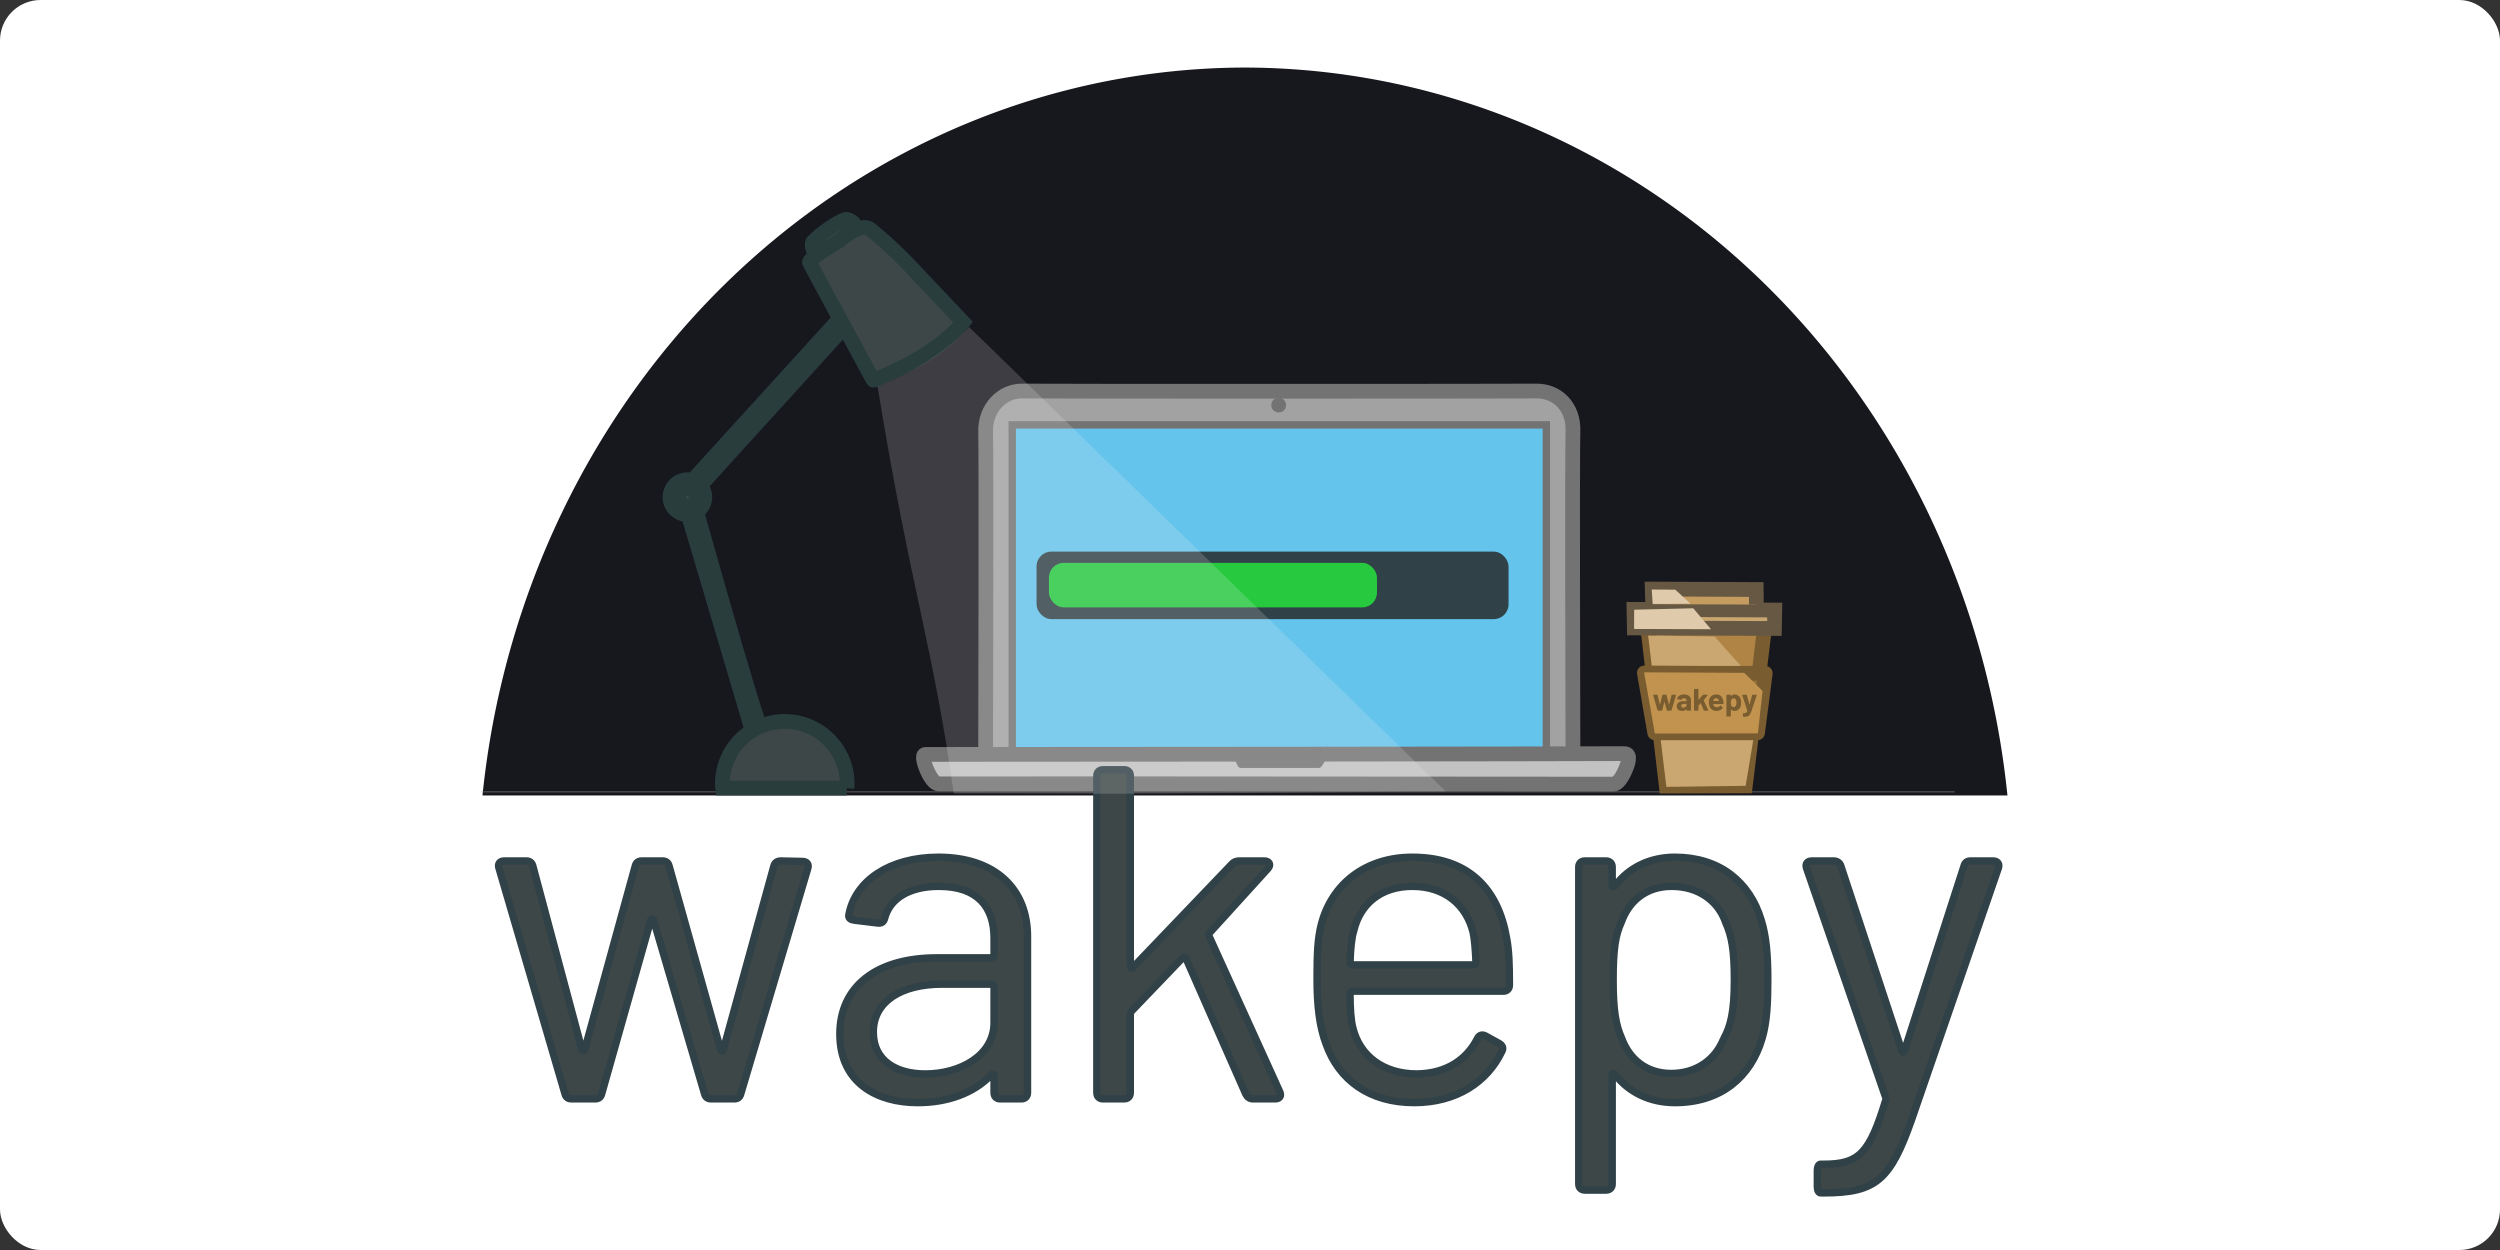 <?xml version="1.0" encoding="UTF-8" standalone="no"?>
<!-- Created with Inkscape (http://www.inkscape.org/) -->

<svg
   width="1280"
   height="640"
   viewBox="0 0 338.667 169.333"
   version="1.1"
   id="svg1"
   xml:space="preserve"
   inkscape:version="1.3.2 (091e20ef0f, 2023-11-25)"
   sodipodi:docname="wakepy-logo.svg"
   inkscape:export-filename="wakepy-social-share-image.png"
   inkscape:export-xdpi="96"
   inkscape:export-ydpi="96"
   xmlns:inkscape="http://www.inkscape.org/namespaces/inkscape"
   xmlns:sodipodi="http://sodipodi.sourceforge.net/DTD/sodipodi-0.dtd"
   xmlns="http://www.w3.org/2000/svg"
   xmlns:svg="http://www.w3.org/2000/svg"><rect x="0" y="0" width="338.667" height="169.333" fill="#333333" stroke="none"/><sodipodi:namedview
     id="namedview1"
     pagecolor="#ffffff"
     bordercolor="#000000"
     borderopacity="0.25"
     inkscape:showpageshadow="2"
     inkscape:pageopacity="0.0"
     inkscape:pagecheckerboard="0"
     inkscape:deskcolor="#d1d1d1"
     inkscape:document-units="mm"
     inkscape:zoom="0.70710678"
     inkscape:cx="721.24892"
     inkscape:cy="236.17367"
     inkscape:window-width="1600"
     inkscape:window-height="836"
     inkscape:window-x="0"
     inkscape:window-y="0"
     inkscape:window-maximized="1"
     inkscape:current-layer="layer4"
     showborder="true" /><defs
     id="defs1" /><g
     inkscape:groupmode="layer"
     id="layer4"
     inkscape:label="sphere-bg"
     transform="translate(-245.94,-173.621)"
     style="display:inline"><rect
       style="display:inline;fill:#ffffff;fill-opacity:1;stroke:#ffffff;stroke-width:1;stroke-linejoin:bevel;stroke-dashoffset:1.571;stroke-opacity:1;paint-order:fill markers stroke"
       id="rect1"
       width="337.667"
       height="168.333"
       x="246.44"
       y="174.121"
       rx="5"
       ry="5" /><path
       id="path20"
       style="fill:#17171e;fill-opacity:1;stroke:none;stroke-width:2;stroke-linecap:round;stroke-linejoin:round;stroke-dasharray:none;stroke-dashoffset:1.571;stroke-opacity:1;paint-order:stroke markers fill"
       d="M 414.512,182.771 A 104.095,110.494 0 0 0 311.301,281.379 h 206.581 a 104.095,110.494 0 0 0 -103.369,-98.607 z" /></g><g
     inkscape:label="figure"
     inkscape:groupmode="layer"
     id="layer1"
     transform="translate(-312.279,-233.246)"
     style="display:inline"><path
       style="fill:#ffffff;fill-opacity:1;stroke:#949494;stroke-width:0.2;stroke-dasharray:none;stroke-dashoffset:1.571;stroke-opacity:0.384;paint-order:stroke markers fill"
       d="M 377.506,340.507 H 577.076"
       id="path2" /><path
       style="fill:#a2a2a2;fill-opacity:1;stroke:#737373;stroke-width:2;stroke-dasharray:none;stroke-dashoffset:1.571;stroke-opacity:1;paint-order:stroke markers fill"
       d="m 445.799,335.175 c 0,0 0.097,-40.177 0,-43.407 -0.097,-3.23 2.259,-5.6 4.973,-5.55 2.714,0.051 66.805,0.039 69.615,0 2.81,-0.039 5.083,2.094 4.973,5.443 -0.111,3.349 0,43.391 0,43.391"
       id="path4"
       sodipodi:nodetypes="czzzzc" /><path
       style="fill:#64c4ec;fill-opacity:1;stroke:#737373;stroke-width:1;stroke-dasharray:none;stroke-dashoffset:1.571;stroke-opacity:1;paint-order:stroke markers fill"
       d="m 449.401,335.274 v -44.472 h 72.356 v 3.548 40.641"
       id="path5"
       sodipodi:nodetypes="ccccc" /><path
       style="fill:#3e4747;fill-opacity:1;stroke:#293d3d;stroke-width:2;stroke-dasharray:none;stroke-dashoffset:1.571;stroke-opacity:1;paint-order:stroke markers fill"
       d="m 415.389,332.025 c -1.1,-2.106 -9.385,-31.737 -9.385,-31.737 l 20.189,-22.227 -0.764,-0.996 -20.809,22.873 9.629,32.518"
       id="path8"
       sodipodi:nodetypes="cccccc" /><g
       id="g25"
       transform="rotate(7.668,-1028.717,2478.51)"
       style="fill:#3e4747;fill-opacity:1;stroke:#293d3d;stroke-opacity:1"><path
         style="fill:#3e4747;fill-opacity:1;stroke:#293d3d;stroke-width:2;stroke-linecap:round;stroke-dasharray:none;stroke-dashoffset:1.571;stroke-opacity:1;paint-order:stroke markers fill"
         d="m 114.597,93.593 c 0,0 -0.672,-1.038 -0.379,-1.439 1.046,-1.433 2.8,-2.945 3.91,-3.573 0.366,-0.207 1.214,0.342 1.214,0.342"
         id="path12"
         sodipodi:nodetypes="cssc" /><path
         style="fill:#3e4747;fill-opacity:1;stroke:#293d3d;stroke-width:2;stroke-dasharray:none;stroke-dashoffset:1.571;stroke-opacity:1;paint-order:stroke markers fill"
         d="m 124.682,109.494 -5.28,-7.253 c 0,0 -2.53,-3.39 -5.28,-7.253 -0.295,-0.414 3.467,-3.338 3.467,-3.338 0,0 2.662,-3.057 4.038,-2.232 3.763,2.253 6.82,4.867 6.82,4.867 l 7.391,5.973 c 0,0 -1.578,2.843 -6.023,6.164 -2.749,2.054 -5.1,3.294 -4.99,3.223 l -0.084,-0.098 -0.084,-0.098"
         id="path9"
         sodipodi:nodetypes="ccscsccsccc" /></g><g
       id="g26"
       inkscape:transform-center-x="2.7222863"
       inkscape:transform-center-y="-0.10724712"
       transform="translate(306.194,179.856)"
       style="fill:#3e4747;fill-opacity:1;stroke:#293d3d;stroke-opacity:1"><circle
         style="fill:#3e4747;fill-opacity:1;stroke:#293d3d;stroke-width:2;stroke-dasharray:none;stroke-dashoffset:1.571;stroke-opacity:1;paint-order:stroke markers fill"
         id="path11"
         cx="99.207"
         cy="120.735"
         r="2.357" /><circle
         style="fill:#3e4747;fill-opacity:1;stroke:#293d3d;stroke-width:2;stroke-dasharray:none;stroke-dashoffset:1.571;stroke-opacity:1;paint-order:stroke markers fill"
         id="path11-4"
         cx="99.203"
         cy="120.703"
         r="0.817" /></g><path
       id="path7"
       style="fill:#3e4747;fill-opacity:1;stroke:#293d3d;stroke-width:2;stroke-dasharray:none;stroke-dashoffset:1.571;stroke-opacity:1;paint-order:stroke markers fill"
       d="m 418.59,330.976 a 8.451,8.451 0 0 0 -8.451,8.451 8.451,8.451 0 0 0 0.041,0.582 h 16.82 a 8.451,8.451 0 0 0 0.042,-0.582 8.451,8.451 0 0 0 -8.452,-8.451 z" /><ellipse
       style="fill:#737373;fill-opacity:1;stroke:#737373;stroke-width:1;stroke-linecap:butt;stroke-linejoin:bevel;stroke-dasharray:none;stroke-dashoffset:1.571;stroke-opacity:1;paint-order:fill markers stroke"
       id="path21"
       cx="485.497"
       cy="288.124"
       rx="0.5"
       ry="0.5" /><path
       id="rect2"
       style="fill:#c2c2c2;fill-opacity:1;stroke:#737373;stroke-width:2;stroke-dasharray:none;stroke-dashoffset:1.571;paint-order:stroke markers fill"
       d="m 437.664,335.446 c -0.64,-0.001 -0.071,1.526 0.159,2.064 0.731,1.71 1.39,1.922 1.564,1.926 7.596,-0.003 15.192,-0.011 22.788,-0.016 22.906,0.019 45.813,0.041 68.719,0.049 0.175,-0.004 0.834,-0.217 1.564,-1.927 0.262,-0.612 0.907,-2.199 -0.126,-2.205 -3.123,0.039 -87.606,0.126 -94.668,0.11 z"
       sodipodi:nodetypes="sscccscs" /><path
       style="fill:#737373;fill-opacity:0.086;stroke:#737373;stroke-width:1;stroke-linecap:round;stroke-linejoin:round;stroke-dasharray:none;stroke-dashoffset:1.571;stroke-opacity:1;paint-order:stroke markers fill"
       d="m 479.558,335.036 0.848,1.743 h 10.501 l 0.695,-1.13 0.47,-0.749"
       id="path3"
       sodipodi:nodetypes="ccccc" /><g
       id="g27"
       transform="translate(302.028,179.91)"><path
         style="fill:#af8445;fill-opacity:1;stroke:#795c30;stroke-width:2;stroke-dasharray:none;stroke-dashoffset:1.571;stroke-opacity:1;paint-order:stroke markers fill"
         d="m 235.98,159.824 -2.535,-21.664 15.869,0.057 -2.636,21.578 z"
         id="path14"
         sodipodi:nodetypes="ccccc" /><path
         style="fill:#caa670;fill-opacity:1;stroke:#665843;stroke-width:2;stroke-dasharray:none;stroke-dashoffset:1.571;stroke-opacity:1;paint-order:stroke markers fill"
         d="m 231.601,135.885 0.05,2.52 18.974,0.072 0.048,-2.502 z"
         id="path15"
         sodipodi:nodetypes="ccccc" /><path
         style="fill:#c49c60;fill-opacity:1;stroke:#665843;stroke-width:2;stroke-dasharray:none;stroke-dashoffset:1.571;stroke-opacity:1;paint-order:stroke markers fill"
         d="m 234.138,135.182 -0.062,-2.048 14.086,0.062 0.02,2.039"
         id="path16"
         sodipodi:nodetypes="cccc" /><path
         style="fill:#caa670;fill-opacity:1;stroke:none;stroke-width:1;stroke-linecap:butt;stroke-linejoin:bevel;stroke-dasharray:none;stroke-dashoffset:1.571;stroke-opacity:1;paint-order:fill markers stroke"
         d="m 235.988,159.932 -2.473,-20.5 9.015,0.132 6.374,7.166 -2.175,13.061 z"
         id="path22"
         sodipodi:nodetypes="cccccc" /><path
         style="fill:#98743c;fill-opacity:1;stroke:#795c30;stroke-width:2;stroke-linecap:round;stroke-linejoin:round;stroke-dasharray:none;stroke-dashoffset:1.571;stroke-opacity:1;paint-order:stroke markers fill"
         d="m 234.415,152.606 h 13.922 l 1.047,-8.058 c -4.499,0.022 -12.358,-0.005 -16.376,-0.052 z"
         id="path17"
         sodipodi:nodetypes="ccccc" /><path
         style="fill:#c1934e;fill-opacity:1;stroke:none;stroke-width:1;stroke-linecap:butt;stroke-linejoin:bevel;stroke-dasharray:none;stroke-dashoffset:1.571;stroke-opacity:1;paint-order:fill markers stroke"
         d="m 249.022,146.94 -0.635,5.742 -13.959,0.026 -1.459,-8.295 13.576,0.072 z"
         id="path23"
         sodipodi:nodetypes="cccccc" /><path
         style="fill:#dfcaac;fill-opacity:1;stroke:none;stroke-width:1;stroke-linecap:butt;stroke-linejoin:bevel;stroke-dasharray:none;stroke-dashoffset:1.571;stroke-opacity:1;paint-order:fill markers stroke"
         d="m 239.241,135.099 -5.109,0.057 -0.125,-1.958 3.192,0.019 z"
         id="path24" /><path
         style="fill:#dfcaac;fill-opacity:1;stroke:none;stroke-width:1;stroke-linecap:butt;stroke-linejoin:bevel;stroke-dasharray:none;stroke-dashoffset:1.571;stroke-opacity:1;paint-order:fill markers stroke"
         d="m 242.038,138.577 -10.423,-0.038 0.013,-2.608 8.002,-0.194 z"
         id="path24-3"
         sodipodi:nodetypes="ccccc" /></g><g
       id="g1"
       transform="matrix(1.019,0,0,0.819,368.133,166.789)"
       style="stroke-width:1.094"><rect
         style="fill:#304148;fill-opacity:1;stroke:none;stroke-width:1.094;stroke-linecap:butt;stroke-linejoin:bevel;stroke-dasharray:none;stroke-dashoffset:1.571;stroke-opacity:1;paint-order:fill markers stroke"
         id="rect28-4"
         width="62.746"
         height="11.166"
         x="82.987"
         y="172.382"
         ry="2.441"
         rx="1.962" /><rect
         style="fill:#27c93f;fill-opacity:1;stroke:none;stroke-width:1.094;stroke-linecap:butt;stroke-linejoin:bevel;stroke-dasharray:none;stroke-dashoffset:1.571;stroke-opacity:1;paint-order:fill markers stroke"
         id="rect28-4-4"
         width="43.613"
         height="7.368"
         x="84.632"
         y="174.24"
         ry="2.441"
         rx="1.962" /></g><path
       style="font-size:63.784px;font-family:Barlow;-inkscape-font-specification:'Barlow, Normal';fill:#3e4747;stroke:#304148;stroke-width:1;stroke-linejoin:bevel;stroke-dashoffset:1.571;paint-order:fill markers stroke"
       d="m 389.705,382.106 h 3.194 c 0.447,0 0.767,-0.191 0.894,-0.701 l 6.643,-23.502 c 0.064,-0.255 0.319,-0.255 0.383,0 l 6.899,23.502 c 0.128,0.51 0.447,0.701 0.894,0.701 h 3.13 c 0.447,0 0.767,-0.191 0.894,-0.701 l 9.071,-30.508 c 0.192,-0.573 -0.128,-0.955 -0.703,-0.955 l -2.938,-0.064 c -0.447,0 -0.83,0.191 -0.958,0.701 l -6.835,24.839 c -0.064,0.255 -0.319,0.255 -0.383,0 l -6.963,-24.839 c -0.128,-0.51 -0.447,-0.701 -0.894,-0.701 h -2.811 c -0.447,0 -0.767,0.191 -0.894,0.701 l -6.835,24.839 c -0.064,0.255 -0.319,0.255 -0.383,0 l -6.643,-24.839 c -0.128,-0.51 -0.447,-0.701 -0.894,-0.701 h -3.002 c -0.575,0 -0.894,0.382 -0.703,0.955 l 8.943,30.572 c 0.128,0.51 0.447,0.701 0.894,0.701 z m 49.696,-32.737 c -6.579,0 -11.306,3.185 -12.137,7.834 -0.064,0.446 0.256,0.637 0.767,0.701 l 3.13,0.382 c 0.511,0.064 0.83,-0.127 0.958,-0.637 0.703,-2.675 3.322,-4.331 7.346,-4.331 5.302,0 7.474,2.866 7.474,7.006 v 2.357 c 0,0.191 -0.128,0.318 -0.319,0.318 h -7.41 c -8.304,0 -13.159,3.949 -13.159,10.318 0,6.688 5.11,9.299 10.54,9.299 4.024,0 7.601,-1.274 9.965,-3.758 0.192,-0.255 0.383,-0.127 0.383,0.127 v 2.293 c 0,0.51 0.319,0.828 0.83,0.828 h 2.874 c 0.511,0 0.83,-0.318 0.83,-0.828 v -21.209 c 0,-6.305 -4.28,-10.7 -12.073,-10.7 z m -1.789,29.361 c -3.897,0 -7.026,-1.783 -7.026,-5.668 0,-4.14 3.769,-6.496 9.326,-6.496 h 6.707 c 0.192,0 0.319,0.127 0.319,0.318 v 4.904 c 0,4.458 -4.599,6.942 -9.326,6.942 z m 24.082,3.376 h 2.874 c 0.511,0 0.83,-0.318 0.83,-0.828 v -10.573 c 0,-0.127 0.064,-0.318 0.128,-0.446 l 6.963,-7.261 c 0.128,-0.127 0.383,-0.127 0.447,0.064 l 8.112,18.407 c 0.192,0.382 0.511,0.637 0.958,0.637 h 3.002 c 0.639,0 0.894,-0.382 0.639,-0.955 l -9.582,-21.082 c -0.064,-0.127 -0.064,-0.318 0.064,-0.446 l 7.921,-8.726 c 0.447,-0.51 0.192,-1.019 -0.511,-1.019 h -3.385 c -0.383,0 -0.767,0.127 -1.022,0.446 l -13.35,13.948 c -0.192,0.255 -0.383,0.064 -0.383,-0.191 v -25.731 c 0,-0.51 -0.319,-0.828 -0.83,-0.828 h -2.874 c -0.511,0 -0.83,0.318 -0.83,0.828 v 42.928 c 0,0.51 0.319,0.828 0.83,0.828 z m 42.542,-3.376 c -4.663,0 -7.793,-2.548 -8.687,-6.242 -0.256,-0.955 -0.383,-2.548 -0.383,-4.649 0,-0.191 0.128,-0.318 0.319,-0.318 h 20.441 c 0.511,0 0.83,-0.318 0.83,-0.828 0,-2.993 -0.064,-4.649 -0.383,-6.369 -1.15,-6.688 -5.174,-10.955 -12.775,-10.955 -6.324,0 -10.923,3.63 -12.328,9.108 -0.511,1.974 -0.575,4.14 -0.575,7.388 0,3.567 0.319,6.433 1.214,8.789 1.725,4.904 5.877,7.961 11.945,7.961 5.749,0 9.901,-2.802 11.881,-6.942 0.256,-0.446 0.064,-0.828 -0.383,-1.083 l -1.852,-1.019 c -0.447,-0.255 -0.894,-0.064 -1.086,0.382 -1.469,2.866 -4.216,4.713 -8.176,4.777 z m -0.639,-25.413 c 4.408,0 7.346,2.548 8.24,6.242 0.192,0.892 0.319,2.357 0.383,4.076 0,0.191 -0.128,0.318 -0.319,0.318 h -16.416 c -0.192,0 -0.319,-0.127 -0.319,-0.318 0.064,-1.847 0.192,-3.312 0.511,-4.331 0.83,-3.503 3.577,-5.987 7.921,-5.987 z m 47.269,4.586 c -1.533,-5.159 -5.621,-8.535 -11.69,-8.535 -3.385,0 -6.26,1.401 -8.112,3.885 -0.192,0.191 -0.383,0.127 -0.383,-0.127 v -2.42 c 0,-0.51 -0.319,-0.828 -0.83,-0.828 h -2.874 c -0.511,0 -0.83,0.318 -0.83,0.828 v 42.928 c 0,0.51 0.319,0.828 0.83,0.828 h 2.874 c 0.511,0 0.83,-0.318 0.83,-0.828 v -14.713 c 0,-0.255 0.192,-0.382 0.383,-0.127 1.852,2.42 4.727,3.821 8.112,3.821 6.196,0 10.284,-3.439 11.817,-8.726 0.639,-2.165 0.767,-4.777 0.767,-7.898 0,-3.248 -0.192,-5.86 -0.894,-8.089 z m -5.11,16.114 c -1.086,2.739 -3.641,4.649 -7.09,4.649 -3.385,0 -5.685,-1.974 -6.707,-4.777 -0.767,-1.72 -1.15,-3.63 -1.15,-7.898 0,-4.204 0.319,-6.114 1.086,-7.77 1.022,-2.866 3.322,-4.904 6.835,-4.904 3.577,0 6.324,1.911 7.346,4.968 0.767,1.72 1.15,3.567 1.15,7.707 0,4.395 -0.511,6.305 -1.469,8.025 z m 13.159,20.827 h 0.447 c 7.09,0 9.007,-1.783 11.881,-9.936 l 11.753,-34.075 c 0.192,-0.573 -0.128,-0.955 -0.703,-0.955 h -3.066 c -0.447,0 -0.767,0.191 -0.894,0.701 l -8.049,24.967 c -0.064,0.318 -0.319,0.318 -0.383,0 l -8.24,-24.967 c -0.128,-0.446 -0.511,-0.701 -0.958,-0.701 h -3.002 c -0.575,0 -0.894,0.382 -0.703,0.955 l 10.731,31.081 c 0.064,0.191 0.064,0.255 0,0.382 -2.172,7.133 -3.577,8.662 -8.368,8.662 h -0.447 c -0.256,0 -0.447,0.318 -0.447,0.828 v 2.229 c 0,0.51 0.192,0.828 0.447,0.828 z"
       id="text2"
       aria-label="wakepy" /><path
       style="font-weight:bold;font-size:4.217px;font-family:Barlow;-inkscape-font-specification:'Barlow, Normal';fill:#795c30;stroke-width:1;stroke-linejoin:bevel;stroke-dashoffset:1.571;paint-order:fill markers stroke"
       d="m 536.902,329.518 h 0.473 c 0.042,0 0.072,-0.025 0.08,-0.063 l 0.279,-1.099 c 0.004,-0.025 0.025,-0.021 0.034,0 l 0.317,1.103 c 0.013,0.038 0.038,0.059 0.08,0.059 h 0.473 c 0.042,0 0.068,-0.021 0.08,-0.059 l 0.604,-2.021 c 0.013,-0.046 -0.008,-0.08 -0.059,-0.08 l -0.465,-0.004 c -0.042,0 -0.072,0.025 -0.08,0.063 l -0.321,1.251 c -0.004,0.025 -0.029,0.025 -0.034,0 l -0.321,-1.251 c -0.008,-0.038 -0.038,-0.063 -0.08,-0.063 h -0.414 c -0.042,0 -0.072,0.021 -0.08,0.063 l -0.313,1.246 c -0.004,0.025 -0.029,0.021 -0.034,0 l -0.291,-1.246 c -0.008,-0.042 -0.038,-0.063 -0.08,-0.063 h -0.465 c -0.051,0 -0.072,0.029 -0.059,0.08 l 0.595,2.025 c 0.013,0.038 0.038,0.059 0.08,0.059 z m 3.501,-2.198 c -0.511,0 -0.887,0.257 -0.929,0.606 -0.004,0.034 0.025,0.055 0.068,0.059 l 0.469,0.059 c 0.042,0.004 0.068,-0.013 0.084,-0.055 0.038,-0.101 0.152,-0.16 0.321,-0.16 0.224,0 0.338,0.114 0.338,0.295 v 0.088 c 0,0.017 -0.013,0.025 -0.025,0.025 h -0.427 c -0.57,0 -0.878,0.257 -0.878,0.682 0,0.434 0.308,0.632 0.722,0.632 0.253,0 0.448,-0.072 0.579,-0.215 0.017,-0.017 0.029,-0.013 0.029,0.008 v 0.101 c 0,0.046 0.025,0.072 0.072,0.072 h 0.452 c 0.046,0 0.072,-0.025 0.072,-0.072 v -1.406 c 0,-0.408 -0.389,-0.72 -0.946,-0.72 z m -0.084,1.79 c -0.177,0 -0.3,-0.093 -0.3,-0.244 0,-0.177 0.156,-0.274 0.41,-0.274 h 0.3 c 0.017,0 0.025,0.013 0.025,0.025 v 0.147 c 0,0.206 -0.198,0.345 -0.435,0.345 z m 1.516,0.408 h 0.452 c 0.046,0 0.072,-0.025 0.072,-0.072 v -0.59 c 0,-0.013 0.004,-0.017 0.013,-0.029 l 0.262,-0.333 c 0.013,-0.013 0.025,-0.017 0.034,0.004 l 0.41,0.964 c 0.017,0.038 0.046,0.055 0.084,0.055 h 0.477 c 0.055,0 0.076,-0.038 0.055,-0.084 l -0.621,-1.31 c -0.004,-0.013 -0.004,-0.025 0.004,-0.034 l 0.519,-0.648 c 0.038,-0.051 0.013,-0.088 -0.046,-0.088 h -0.511 c -0.038,0 -0.063,0.017 -0.089,0.042 l -0.562,0.644 c -0.013,0.017 -0.029,0.013 -0.029,-0.008 v -1.389 c 0,-0.046 -0.025,-0.072 -0.072,-0.072 h -0.452 c -0.046,0 -0.072,0.025 -0.072,0.072 v 2.804 c 0,0.046 0.025,0.072 0.072,0.072 z m 3.032,-0.467 c -0.236,0 -0.41,-0.097 -0.469,-0.27 -0.013,-0.034 -0.021,-0.076 -0.029,-0.131 0,-0.017 0.008,-0.025 0.025,-0.025 h 1.296 c 0.046,0 0.072,-0.025 0.072,-0.072 -0.004,-0.109 -0.013,-0.215 -0.025,-0.307 -0.093,-0.568 -0.401,-0.931 -0.971,-0.931 -0.473,0 -0.832,0.278 -0.946,0.691 -0.034,0.122 -0.046,0.253 -0.046,0.413 0,0.139 0.017,0.269 0.051,0.392 0.114,0.446 0.456,0.741 0.988,0.741 0.346,0 0.65,-0.143 0.832,-0.371 0.025,-0.038 0.025,-0.067 -0.008,-0.101 l -0.241,-0.232 c -0.034,-0.034 -0.068,-0.029 -0.101,0.008 -0.093,0.114 -0.236,0.185 -0.427,0.194 z m -0.11,-1.221 c 0.194,0 0.317,0.105 0.367,0.265 0.008,0.025 0.013,0.051 0.017,0.088 0.004,0.017 -0.004,0.025 -0.021,0.025 h -0.718 c -0.017,0 -0.025,-0.008 -0.021,-0.025 0.004,-0.042 0.017,-0.076 0.025,-0.105 0.046,-0.152 0.165,-0.248 0.351,-0.248 z m 3.315,0.109 c -0.114,-0.371 -0.431,-0.619 -0.815,-0.619 -0.224,0 -0.376,0.088 -0.481,0.227 -0.013,0.017 -0.029,0.013 -0.029,-0.008 v -0.114 c 0,-0.046 -0.025,-0.072 -0.072,-0.072 h -0.452 c -0.046,0 -0.072,0.025 -0.072,0.072 v 2.804 c 0,0.046 0.025,0.072 0.072,0.072 h 0.452 c 0.046,0 0.072,-0.025 0.072,-0.072 v -0.867 c 0,-0.021 0.017,-0.029 0.029,-0.013 0.106,0.131 0.262,0.206 0.481,0.206 0.389,0 0.684,-0.236 0.807,-0.59 0.059,-0.156 0.08,-0.337 0.08,-0.522 0,-0.177 -0.017,-0.349 -0.072,-0.505 z m -0.655,0.935 c -0.068,0.105 -0.165,0.16 -0.296,0.16 -0.122,0 -0.215,-0.059 -0.283,-0.164 -0.059,-0.105 -0.089,-0.253 -0.089,-0.434 0,-0.173 0.029,-0.316 0.084,-0.417 0.063,-0.114 0.16,-0.181 0.287,-0.181 0.139,0 0.245,0.067 0.308,0.181 0.055,0.101 0.089,0.244 0.089,0.413 0,0.185 -0.038,0.337 -0.101,0.442 z m 1.001,1.482 h 0.029 c 0.735,0 0.891,-0.194 1.085,-0.758 l 0.722,-2.164 c 0.017,-0.046 -0.008,-0.08 -0.059,-0.08 h -0.486 c -0.042,0 -0.072,0.025 -0.08,0.063 l -0.329,1.251 c -0.004,0.021 -0.029,0.021 -0.034,0 l -0.346,-1.255 c -0.013,-0.038 -0.038,-0.059 -0.08,-0.059 h -0.486 c -0.051,0 -0.076,0.034 -0.059,0.08 l 0.68,2.067 c 0.004,0.008 0.004,0.021 0,0.034 -0.068,0.278 -0.203,0.333 -0.536,0.333 h -0.025 c -0.017,0 -0.025,0.025 -0.025,0.072 v 0.345 c 0,0.046 0.013,0.072 0.03,0.072 z"
       id="text2-1"
       aria-label="wakepy" /></g><g
     inkscape:groupmode="layer"
     id="layer3"
     inkscape:label="light"
     style="display:inline"
     transform="translate(-245.94,-173.621)"><path
       style="display:inline;fill:#f0f0f0;fill-opacity:0.175;stroke:none;stroke-width:1.1;stroke-dasharray:none;stroke-dashoffset:1.571;stroke-opacity:1;paint-order:stroke markers fill"
       d="m 375.142,281.106 c -2.865,-20.43 -5.808,-27.398 -10.318,-55.143 0,0 3.268,-1.148 6.893,-3.505 4.075,-2.649 5.503,-4.539 5.503,-4.539 l 64.558,62.903 c -48.287,0.383 -32.476,0.343 -66.636,0.283 z"
       id="path10"
       inkscape:label="light"
       sodipodi:nodetypes="ccsccc" /></g></svg>
